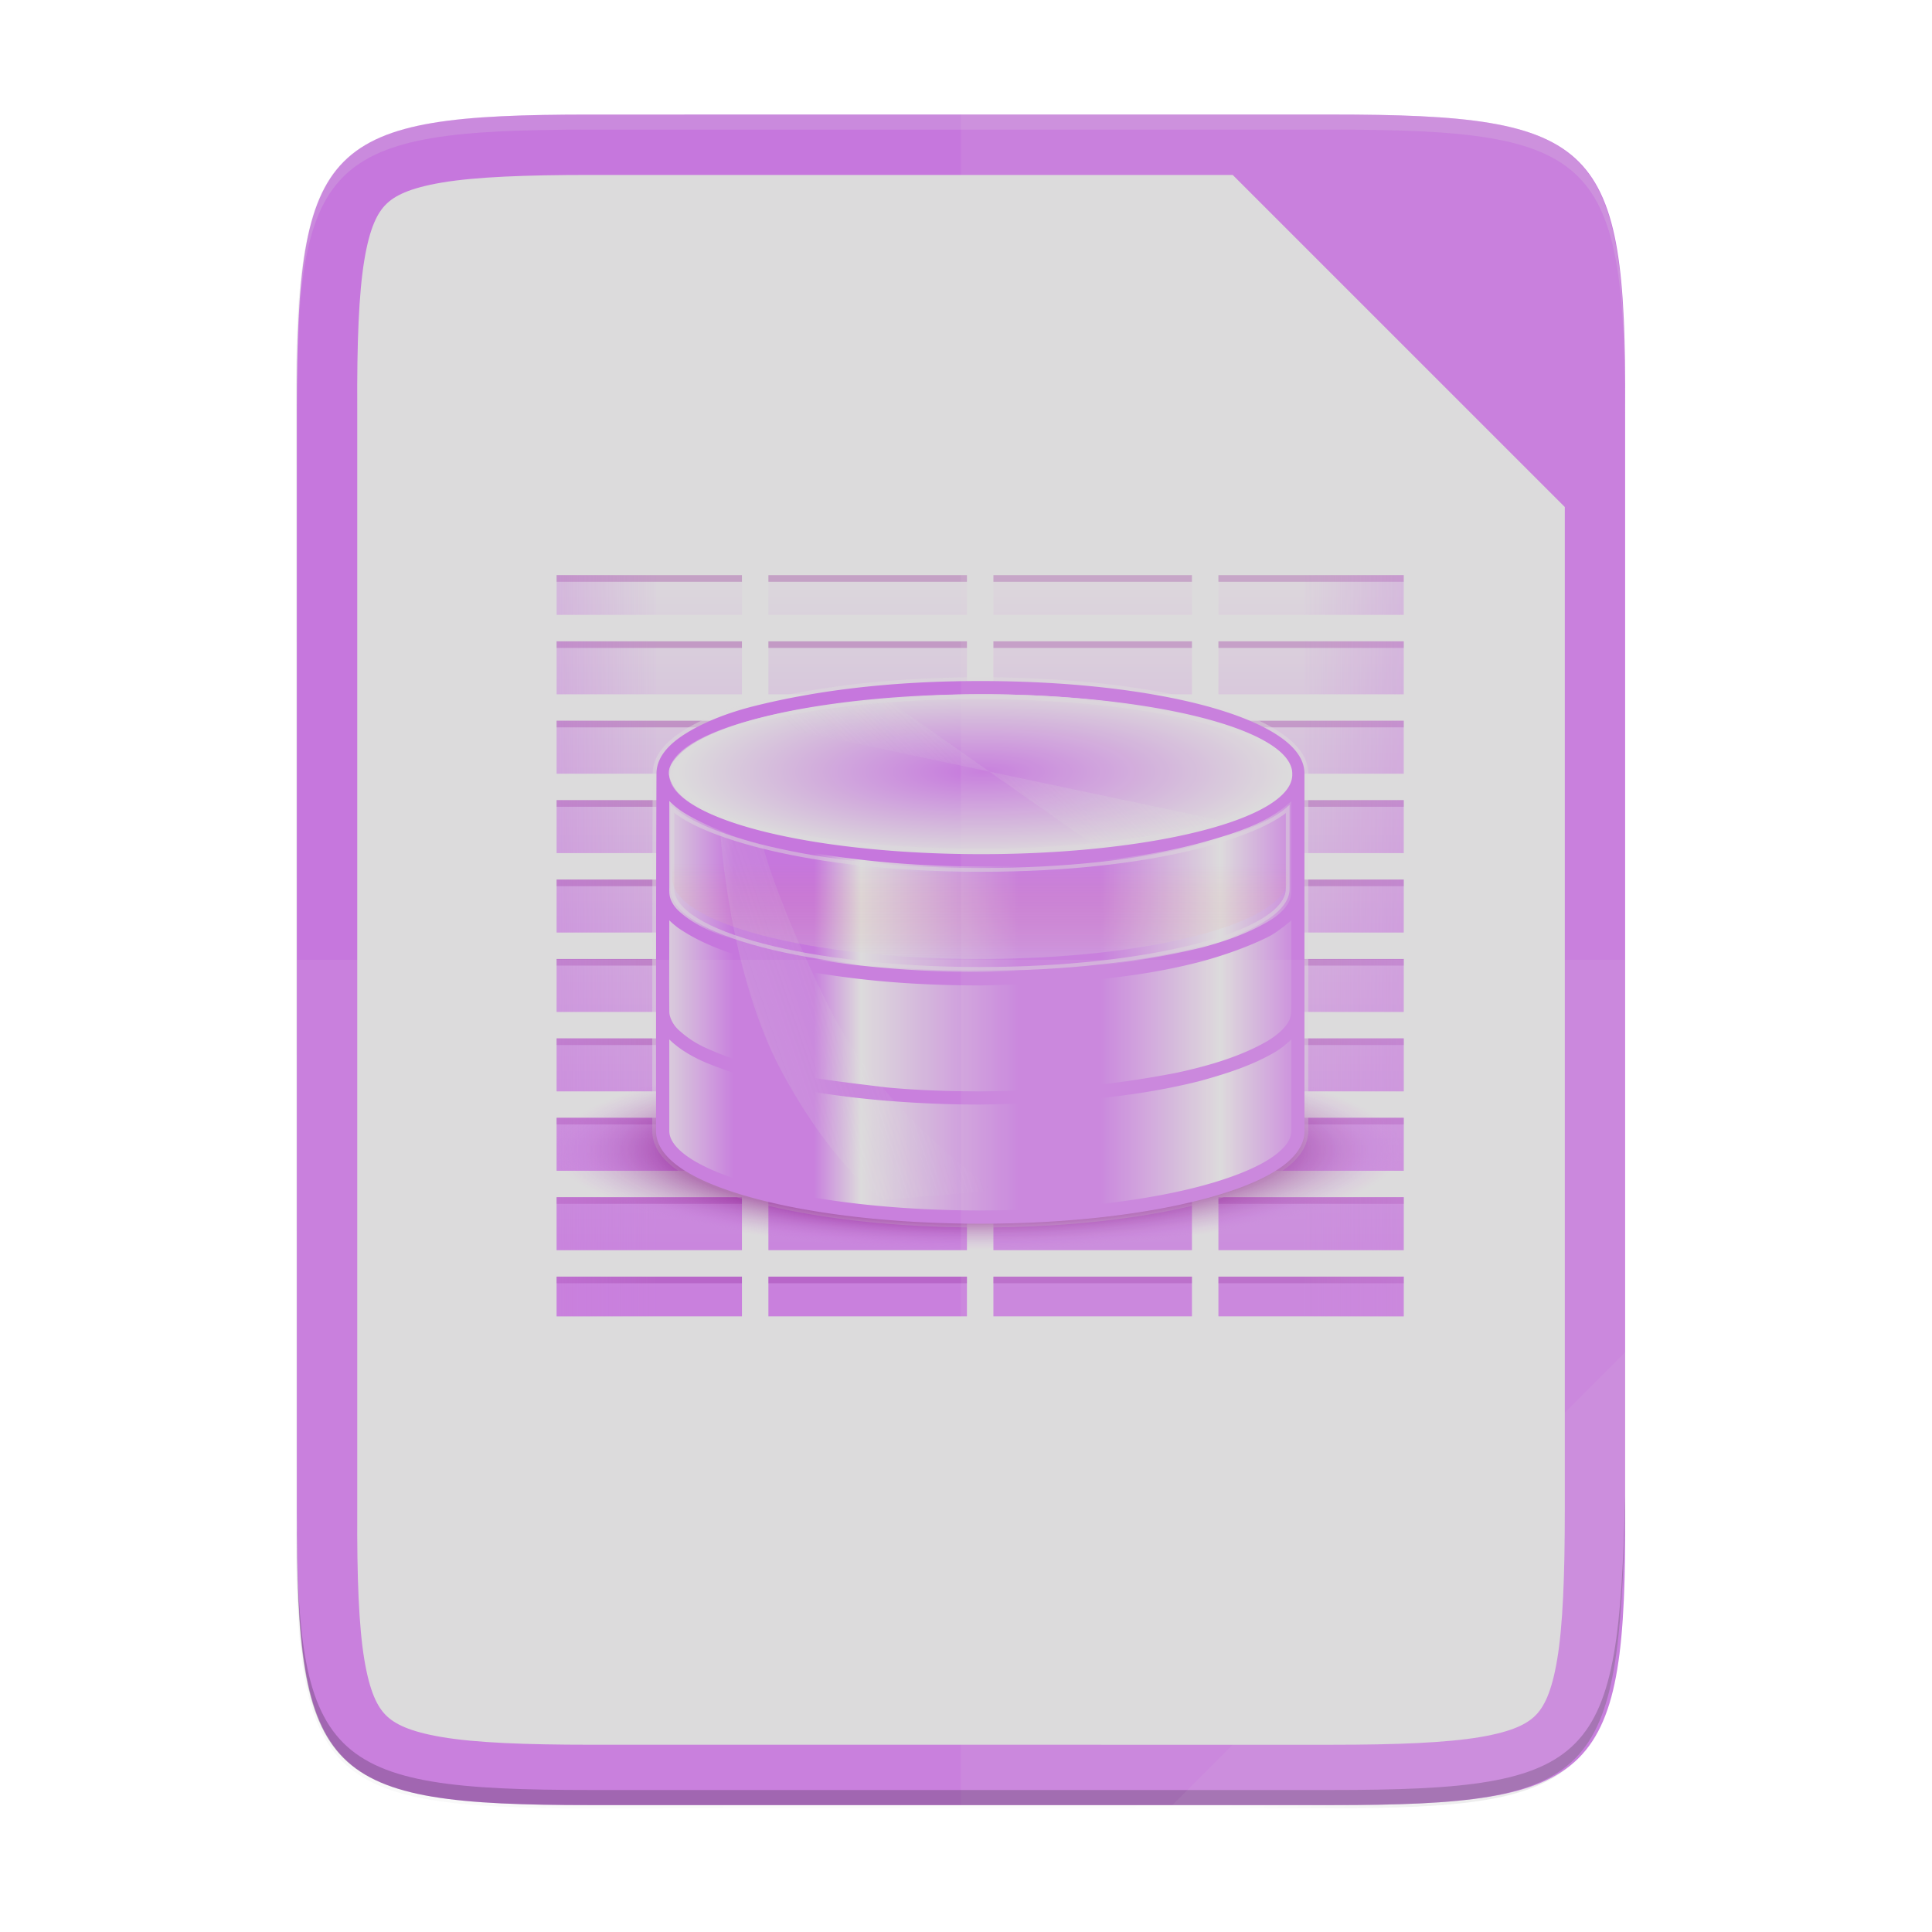 <svg width="256" height="256" viewBox="0 0 67.73 67.73" xmlns="http://www.w3.org/2000/svg" xmlns:xlink="http://www.w3.org/1999/xlink">
    <defs>
        <linearGradient id="g" x1="1278" x2="1278" y1="-1062.638" y2="-1118.638" gradientTransform="matrix(2 0 0 2 -1069 630.656)" gradientUnits="userSpaceOnUse">
            <stop offset="0" stop-color="#C677DD"/>
            <stop offset="1" stop-color="#dcdbdc"/>
        </linearGradient>
        <linearGradient id="h" x1="1559.5" x2="1542" y1="184" y2="184" gradientTransform="matrix(-1 0 0 1 2865 -1753.64)" gradientUnits="userSpaceOnUse" xlink:href="#a"/>
        <linearGradient id="a">
            <stop offset="0" stop-color="#C677DD"/>
            <stop offset="1" stop-color="#C677DD" stop-opacity="0"/>
        </linearGradient>
        <linearGradient id="i" x1="1559.5" x2="1542" y1="184" y2="184" gradientTransform="translate(-123 -1753.64)" gradientUnits="userSpaceOnUse" xlink:href="#a"/>
        <linearGradient id="k" x1="453.5" x2="404.5" y1="970.5" y2="970.5" gradientTransform="matrix(2 0 0 2 513 -3495.64)" gradientUnits="userSpaceOnUse">
            <stop offset="0" stop-color="#C677DD"/>
            <stop offset=".13" stop-color="#dcdbdc"/>
            <stop offset=".314" stop-color="#C677DD"/>
            <stop offset=".441" stop-color="#C677DD"/>
            <stop offset=".684" stop-color="#dcdbdc"/>
            <stop offset=".756" stop-color="#C677DD"/>
            <stop offset=".88" stop-color="#C677DD"/>
            <stop offset="1" stop-color="#dcdbdc"/>
        </linearGradient>
        <linearGradient id="l" x1="1322" x2="1419" y1="-1568.511" y2="-1568.511" gradientTransform="translate(.023)" gradientUnits="userSpaceOnUse">
            <stop offset="0" stop-color="#C677DD"/>
            <stop offset=".273" stop-color="#C677DD"/>
            <stop offset=".51" stop-color="#C677DD"/>
            <stop offset=".834" stop-color="#C677DD"/>
            <stop offset="1" stop-color="#C677DD"/>
        </linearGradient>
        <linearGradient id="o" x1="1510.477" x2="1485.877" y1="169" y2="194" gradientTransform="matrix(.984 0 0 .973 -100.349 -1748.97)" gradientUnits="userSpaceOnUse" xlink:href="#b"/>
        <linearGradient id="b">
            <stop offset="0" stop-color="#dcdbdc"/>
            <stop offset="1" stop-color="#dcdbdc" stop-opacity="0"/>
        </linearGradient>
        <linearGradient id="p" x1="1354.568" x2="1383.38" y1="-1522.359" y2="-1543.981" gradientTransform="matrix(.976 .126 -.367 .977 -556.181 -210.596)" gradientUnits="userSpaceOnUse" xlink:href="#b"/>
        <radialGradient id="j" cx="152.333" cy="-754.638" r="15" gradientTransform="matrix(0 1.015 -4.277 0 -1857.01 -1670.52)" gradientUnits="userSpaceOnUse">
            <stop offset="0" stop-color="purple"/>
            <stop offset=".727" stop-color="purple"/>
            <stop offset="1" stop-color="#C677DD" stop-opacity="0"/>
        </radialGradient>
        <radialGradient id="m" cx="518.854" cy="730.484" r="22.89" gradientTransform="matrix(.96 0 0 .268 21.681 534.374)" gradientUnits="userSpaceOnUse">
            <stop offset="0" stop-color="#C677DD"/>
            <stop offset="1" stop-color="#dcdbdc"/>
        </radialGradient>
        <linearGradient id="f" x1="208" x2="96" y1="28" y2="284" gradientTransform="matrix(.265 0 0 .265 -6.526 221.64)" gradientUnits="userSpaceOnUse">
            <stop offset="0" stop-color="#dcdbdc"/>
            <stop offset="1" stop-color="#dcdbdc"/>
        </linearGradient>
        <linearGradient id="e" x1="529.655" x2="-35.31" y1="401.584" y2="119.093" gradientTransform="matrix(0 -.12 -.12 0 67.016 292.548)" gradientUnits="userSpaceOnUse">
            <stop offset="0" stop-color="#C677DD"/>
            <stop offset="1" stop-color="#C677DD"/>
        </linearGradient>
        <linearGradient id="d" x1="88" x2="488" y1="88" y2="488" gradientUnits="userSpaceOnUse">
            <stop offset="0" stop-opacity=".588"/>
            <stop offset=".88" stop-opacity="0"/>
            <stop offset="1"/>
        </linearGradient>
        <filter id="c" x="-.01" y="-.01" width="1.026" height="1.022" color-interpolation-filters="sRGB">
            <feGaussianBlur stdDeviation="2.12"/>
        </filter>
        <linearGradient id="n" x1="1372.884" x2="1372.884" y1="-1544.389" y2="-1558.638" gradientTransform="translate(0 -.5)" gradientUnits="userSpaceOnUse">
            <stop offset="0" stop-color="#dcdbdc"/>
            <stop offset="1" stop-color="#F26D4B" stop-opacity="0"/>
        </linearGradient>
    </defs>
    <path transform="matrix(.132 0 0 .132 -4.41 -5.51)" d="M189.843 74c-70.593 0-78.189 7.25-77.843 77.987v292.026c-.346 70.736 7.25 77.987 77.843 77.987h196.314c70.593 0 76.006-7.274 77.843-77.987V151.987C464 81.25 456.75 74 386.157 74z" filter="url(#c)" opacity=".1"/>
    <path transform="matrix(.132 0 0 .132 -4.41 -5.51)" d="M189.843 74c-70.593 0-78.189 7.25-77.843 77.987v292.026c-.346 70.736 7.25 77.987 77.843 77.987h196.314C456.75 522 464 514.75 464 444.013V151.987C464 81.25 456.75 74 386.157 74z" fill="url(#d)" filter="url(#filter4380)" opacity=".3"/>
    <path d="M46.674 233.282c9.34 0 10.344.959 10.298 10.317v38.632c.046 9.358-.959 10.317-10.298 10.317h-25.97c-9.34 0-10.298-.959-10.298-10.317V243.6c0-9.358.959-10.317 10.298-10.317z" fill="url(#e)" transform="translate(0 -229.267)"/>
    <path d="M20.705 290.432c-2.298 0-4.033-.07-5.205-.267s-1.676-.473-1.968-.764c-.292-.291-.566-.79-.76-1.957-.194-1.167-.26-2.901-.248-5.203V243.59c-.012-2.302.054-4.035.248-5.203.194-1.167.468-1.665.76-1.956.292-.292.797-.568 1.968-.765s2.907-.266 5.205-.266h22.51l11.642 11.641v35.191c0 2.303-.07 4.04-.267 5.21-.196 1.17-.471 1.672-.761 1.963-.29.29-.789.565-1.956.761-1.167.196-2.899.267-5.197.267z" fill="url(#f)" transform="translate(0 -229.267)"/>
    <g transform="matrix(.232 0 0 .232 -283.71 391.975)">
        <path d="M1307-1602.638v6h28v-6zm32 0v6h30v-6zm34 0v6h30v-6zm34 0v6h28v-6zm-100 10v8h28v-8zm32 0v8h30v-8zm34 0v8h30v-8zm34 0v8h28v-8zm-100 12v8h28v-8zm32 0v8h30v-8zm34 0v8h30v-8zm34 0v8h28v-8zm-100 12v8h28v-8zm32 0v8h30v-8zm34 0v8h30v-8zm34 0v8h28v-8zm-100 12v8h28v-8zm32 0v8h30v-8zm34 0v8h30v-8zm34 0v8h28v-8zm-100 12v8h28v-8zm32 0v8h30v-8zm34 0v8h30v-8zm34 0v8h28v-8zm-100 12v8h28v-8zm32 0v8h30v-8zm34 0v8h30v-8zm34 0v8h28v-8zm-100 12v8h28v-8zm32 0v8h30v-8zm34 0v8h30v-8zm34 0v8h28v-8zm-100 12v8h28v-8zm32 0v8h30v-8zm34 0v8h30v-8zm34 0v8h28v-8zm-100 12v6h28v-6zm32 0v6h30v-6zm34 0v6h30v-6zm34 0v6h28v-6z" fill="url(#g)"/>
        <path d="M1307-1602.638v1h28v-1zm32 0v1h30v-1zm34 0v1h30v-1zm34 0v1h28v-1zm-100 10v1h28v-1zm32 0v1h30v-1zm34 0v1h30v-1zm34 0v1h28v-1zm-100 12v1h28v-1zm32 0v1h30v-1zm34 0v1h30v-1zm34 0v1h28v-1zm-100 12v1h28v-1zm32 0v1h30v-1zm34 0v1h30v-1zm34 0v1h28v-1zm-100 12v1h28v-1zm32 0v1h30v-1zm34 0v1h30v-1zm34 0v1h28v-1zm-100 12v1h28v-1zm32 0v1h30v-1zm34 0v1h30v-1zm34 0v1h28v-1zm-100 12v1h28v-1zm32 0v1h30v-1zm34 0v1h30v-1zm34 0v1h28v-1zm-100 12v1h28v-1zm32 0v1h30v-1zm34 0v1h30v-1zm34 0v1h28v-1zm-100 12v1h28v-1zm32 0v1h30v-1zm34 0v1h30v-1zm34 0v1h28v-1zm-100 12v1h28v-1zm32 0v1h30v-1zm34 0v1h30v-1zm34 0v1h28v-1z" fill="purple" opacity=".25"/>
        <path d="M1336.867-1582.857c-4.423 1.106-8 2.641-10.563 4.282-2.562 1.64-4.21 3.591-4.219 5.937-.078 19.65-.062 38.386-.062 54 0 2.294 1.651 4.262 4.22 5.906 2.567 1.645 6.188 3.057 10.593 4.25 8.81 2.386 20.86 3.844 34.187 3.844s25.378-1.458 34.188-3.844c4.405-1.193 8.025-2.605 10.594-4.25 2.568-1.644 4.196-3.623 4.196-5.917v-54c0-2.346-1.696-4.286-4.258-5.926-2.563-1.641-6.163-3.09-10.563-4.282-8.8-2.383-20.826-3.78-34.156-3.78-13.42 0-24.7 1.417-34.157 3.78zm34.156-1.78c13.188-.025 25.115 1.459 33.687 3.78 4.287 1.161 7.736 2.593 10.032 4.063 2.295 1.47 3.461 2.918 3.343 4.156-.21 2.205-2.578 3.735-4.25 4.688-2.71 1.545-5.951 2.71-8.874 3.468-9.981 2.59-19.948 3.535-29.532 3.78-13.26.214-26.41-.73-38.53-3.841-2.814-.734-5.25-1.638-7.657-2.844-2.161-1.083-5.063-2.882-5.28-5.25-.118-1.273 1.047-2.686 3.343-4.156 2.296-1.47 5.697-3.094 10.031-4.062 11.926-2.665 23.655-3.764 33.687-3.783zm-47 16.124a12.121 12.121 0 0 0 2.281 1.813c3.29 1.996 7.308 3.487 10.563 4.28 13.105 3.04 26.117 4.087 38.625 3.72 10.112-.32 20.321-1.07 29.687-3.72 4.635-1.31 9.565-2.895 12.844-6.093v12.875c0 .582 0 1.221-.125 1.719-.273 1.105-1.369 2.437-3.344 3.594-3.264 1.911-6.839 3.083-10 3.937-11.231 2.74-22.915 3.735-33.53 3.75-11.457-.088-23.537-1.125-33.688-3.781-4.357-1.375-8.725-2.562-11.875-5.469-.725-.677-1.134-1.406-1.312-2.031-.162-.566-.124-1.122-.124-1.719v-12.875zm0 18.031c.388.384.835.765 1.312 1.125 3.833 2.649 8.6 4.188 12.75 5.22 11.482 2.606 21.651 3.477 32.938 3.499 11.353-.233 22.474-.814 32.937-3.5 3.705-.966 7.681-2.385 10.688-3.906 1.144-.579 2.937-2.034 3.375-2.438v12.844c0 .582 0 1.22-.125 1.719-.273 1.105-1.402 2.381-3.344 3.593-4.288 2.516-9.373 3.904-13.843 4.875-10.39 2.017-19.909 2.799-29.688 2.813-4.946 0-9.711-.172-14.187-.594-10.05-1.229-18.982-2.152-27.5-6.063a15.468 15.468 0 0 1-3.875-2.593 4.643 4.643 0 0 1-1.312-2.031 2.59 2.59 0 0 1-.124-.719c-.035-4.614 0-9.23 0-13.844zm0 18c1.566 1.541 3.638 2.705 5.53 3.5 8.676 3.598 18.944 5.062 27.126 5.75 4.935.406 9.77.595 14.344.594 11.368-.184 22.449-.886 32.937-3.5 4.219-1.145 8.17-2.41 11.657-4.469.934-.555 1.67-1.193 2.406-1.875v13.844c0 1.296-1.023 2.753-3.312 4.219-2.29 1.466-5.72 2.84-10 4-8.563 2.319-20.506 3.78-33.688 3.78-13.182 0-25.125-1.461-33.687-3.78-4.282-1.16-7.71-2.534-10-4-2.29-1.466-3.313-2.923-3.313-4.22v-13.843z" fill="none" opacity=".5" stroke-width="1.143" stroke="#dcdbdc"/>
        <path d="M1322-1602.638v6h-15v-6zm0 10v8h-15v-8zm0 12v8h-15v-8zm0 12v8h-15v-8zm0 12v8h-15v-8zm0 12v8h-15v-8zm0 12v8h-15v-8zm0 12v8h-15v-8zm0 12v8h-15v-8zm0 12v6h-15v-6z" fill="url(#h)" opacity=".35"/>
        <path d="M1420-1602.638v6h15v-6zm0 10v8h15v-8zm0 12v8h15v-8zm0 12v8h15v-8zm0 12v8h15v-8zm0 12v8h15v-8zm0 12v8h15v-8zm0 12v8h15v-8zm0 12v8h15v-8zm0 12v6h15v-6z" fill="url(#i)" opacity=".35"/>
        <path fill="url(#j)" opacity=".5" d="M1307-1530.64h128v30h-128z"/>
        <path d="M1323-1570.638v52c0 7.18 21.49 13 48 13s48-5.82 48-13v-52z" fill="url(#k)"/>
        <path d="M1336.867-1582.857c-4.423 1.106-8 2.641-10.563 4.282-2.562 1.64-4.21 3.591-4.219 5.937-.078 19.65-.062 38.386-.062 54 0 2.294 1.651 4.262 4.22 5.906 2.567 1.645 6.188 3.057 10.593 4.25 8.81 2.386 20.86 3.844 34.187 3.844s25.378-1.458 34.188-3.844c4.405-1.193 8.025-2.605 10.594-4.25 2.568-1.644 4.196-3.623 4.196-5.917v-54c0-2.346-1.696-4.286-4.258-5.926-2.563-1.641-6.163-3.09-10.563-4.282-8.8-2.383-20.826-3.78-34.156-3.78-13.42 0-24.7 1.417-34.157 3.78zm34.156-1.78c13.188-.025 25.115 1.459 33.687 3.78 4.287 1.161 7.736 2.593 10.032 4.063 2.295 1.47 3.461 2.918 3.343 4.156-.21 2.205-2.578 3.735-4.25 4.688-2.71 1.545-5.951 2.71-8.874 3.468-9.981 2.59-19.948 3.535-29.532 3.78-13.26.214-26.41-.73-38.53-3.841-2.814-.734-5.25-1.638-7.657-2.844-2.161-1.083-5.063-2.882-5.28-5.25-.118-1.273 1.047-2.686 3.343-4.156 2.296-1.47 5.697-3.094 10.031-4.062 11.926-2.665 23.655-3.764 33.687-3.783zm-47 16.124a12.121 12.121 0 0 0 2.281 1.813c3.29 1.996 7.308 3.487 10.563 4.28 13.105 3.04 26.117 4.087 38.625 3.72 10.112-.32 20.321-1.07 29.687-3.72 4.635-1.31 9.565-2.895 12.844-6.093v12.875c0 .582 0 1.221-.125 1.719-.273 1.105-1.369 2.437-3.344 3.594-3.264 1.911-6.839 3.083-10 3.937-11.231 2.74-22.915 3.735-33.53 3.75-11.457-.088-23.537-1.125-33.688-3.781-4.357-1.375-8.725-2.562-11.875-5.469-.725-.677-1.134-1.406-1.312-2.031-.162-.566-.124-1.122-.124-1.719v-12.875zm0 18.031c.388.384.835.765 1.312 1.125 3.833 2.649 8.6 4.188 12.75 5.22 11.482 2.606 21.651 3.477 32.938 3.499 11.353-.233 22.474-.814 32.937-3.5 3.705-.966 7.681-2.385 10.688-3.906 1.144-.579 2.937-2.034 3.375-2.438v12.844c0 .582 0 1.22-.125 1.719-.273 1.105-1.402 2.381-3.344 3.593-4.288 2.516-9.373 3.904-13.843 4.875-10.39 2.017-19.909 2.799-29.688 2.813-4.946 0-9.711-.172-14.187-.594-10.05-1.229-18.982-2.152-27.5-6.063a15.468 15.468 0 0 1-3.875-2.593 4.643 4.643 0 0 1-1.312-2.031 2.59 2.59 0 0 1-.124-.719c-.035-4.614 0-9.23 0-13.844zm0 18c1.566 1.541 3.638 2.705 5.53 3.5 8.676 3.598 18.944 5.062 27.126 5.75 4.935.406 9.77.595 14.344.594 11.368-.184 22.449-.886 32.937-3.5 4.219-1.145 8.17-2.41 11.657-4.469.934-.555 1.67-1.193 2.406-1.875v13.844c0 1.296-1.023 2.753-3.312 4.219-2.29 1.466-5.72 2.84-10 4-8.563 2.319-20.506 3.78-33.688 3.78-13.182 0-25.125-1.461-33.687-3.78-4.282-1.16-7.71-2.534-10-4-2.29-1.466-3.313-2.923-3.313-4.22v-13.843z" fill="url(#l)"/>
        <path transform="matrix(2.095 0 0 2.11 282.407 -3113.52)" d="M542.125 730.313a22.438 5.688 0 1 1-44.875 0 22.438 5.688 0 1 1 44.875 0z" fill="url(#m)"/>
        <path d="M1324.484-1567.358v12.087c0 6.7 20.817 12.133 46.495 12.133 25.678 0 46.495-5.432 46.495-12.133v-12.026c-4.157 3.715-19.627 9.195-46.349 9.195s-42.752-5.54-46.64-9.256z" fill="none" opacity=".5" stroke-width=".571" stroke="#dcdbdc"/>
        <path transform="matrix(2.072 0 0 2.022 293.987 -3049.31)" d="M542.125 730.313a22.438 5.688 0 1 1-44.875 0 22.438 5.688 0 1 1 44.875 0z" fill="none" opacity=".5" stroke-width=".279" stroke="#dcdbdc"/>
        <path d="M1324.484-1566.858v10.087c0 6.701 20.817 12.133 46.495 12.133 25.678 0 46.495-5.432 46.495-12.133v-10.026c-4.157 3.715-19.627 9.196-46.349 9.196s-42.752-5.541-46.64-9.256z" fill="url(#n)" opacity=".25"/>
        <path d="M1336.75-1580.477l71.375 15.074-19.444 3.89-31.503-22.125z" fill="url(#o)" opacity=".25"/>
        <use transform="translate(0 18)" width="5033" height="1085" xlink:href="#path12064"/>
        <use transform="translate(0 18)" width="5033" height="1085" xlink:href="#path8855"/>
        <use transform="translate(0 36)" width="5033" height="1085" xlink:href="#path12064"/>
        <use transform="translate(0 36)" width="5033" height="1085" xlink:href="#path8855"/>
        <path d="M1331.727-1563.88s1.281 21.614 9.426 36.528 15.245 19.133 15.245 19.133l16.834-1.45s-17.05-11.447-25.067-27.664c-8.016-16.217-10.008-24.395-10.008-24.395z" fill="url(#p)" opacity=".25"/>
    </g>
    <path d="M10.407 33.648v19.317c-.046 9.358.96 10.317 10.298 10.317h25.97c9.34 0 10.056-.963 10.299-10.317V33.648z" fill="#dcdbdc" opacity=".1"/>
    <path d="M33.689 4.015v59.267h12.985c9.34 0 10.055-.963 10.298-10.317V14.332c0-9.358-.959-10.317-10.298-10.317z" fill="#dcdbdc" opacity=".1"/>
    <path d="M10.407 52.435v.53c-.046 9.357.96 10.317 10.298 10.317h25.97c9.34 0 10.056-.963 10.299-10.318v-.529c-.243 9.355-.96 10.317-10.298 10.317h-25.97c-9.34 0-10.345-.959-10.299-10.317z" opacity=".2"/>
    <path d="M20.705 4.015c-9.339 0-10.344.96-10.298 10.317v.53c-.046-9.358.96-10.318 10.298-10.318h25.97c9.34 0 10.299.96 10.299 10.317v-.529c0-9.358-.96-10.317-10.298-10.317z" fill="#dcdbdc" opacity=".2"/>
    <path d="M41.099 63.282l15.875-15.875v5.949c-.014 8.994-1.006 9.926-10.1 9.926z" fill="#dcdbdc" opacity=".08"/>
</svg>
